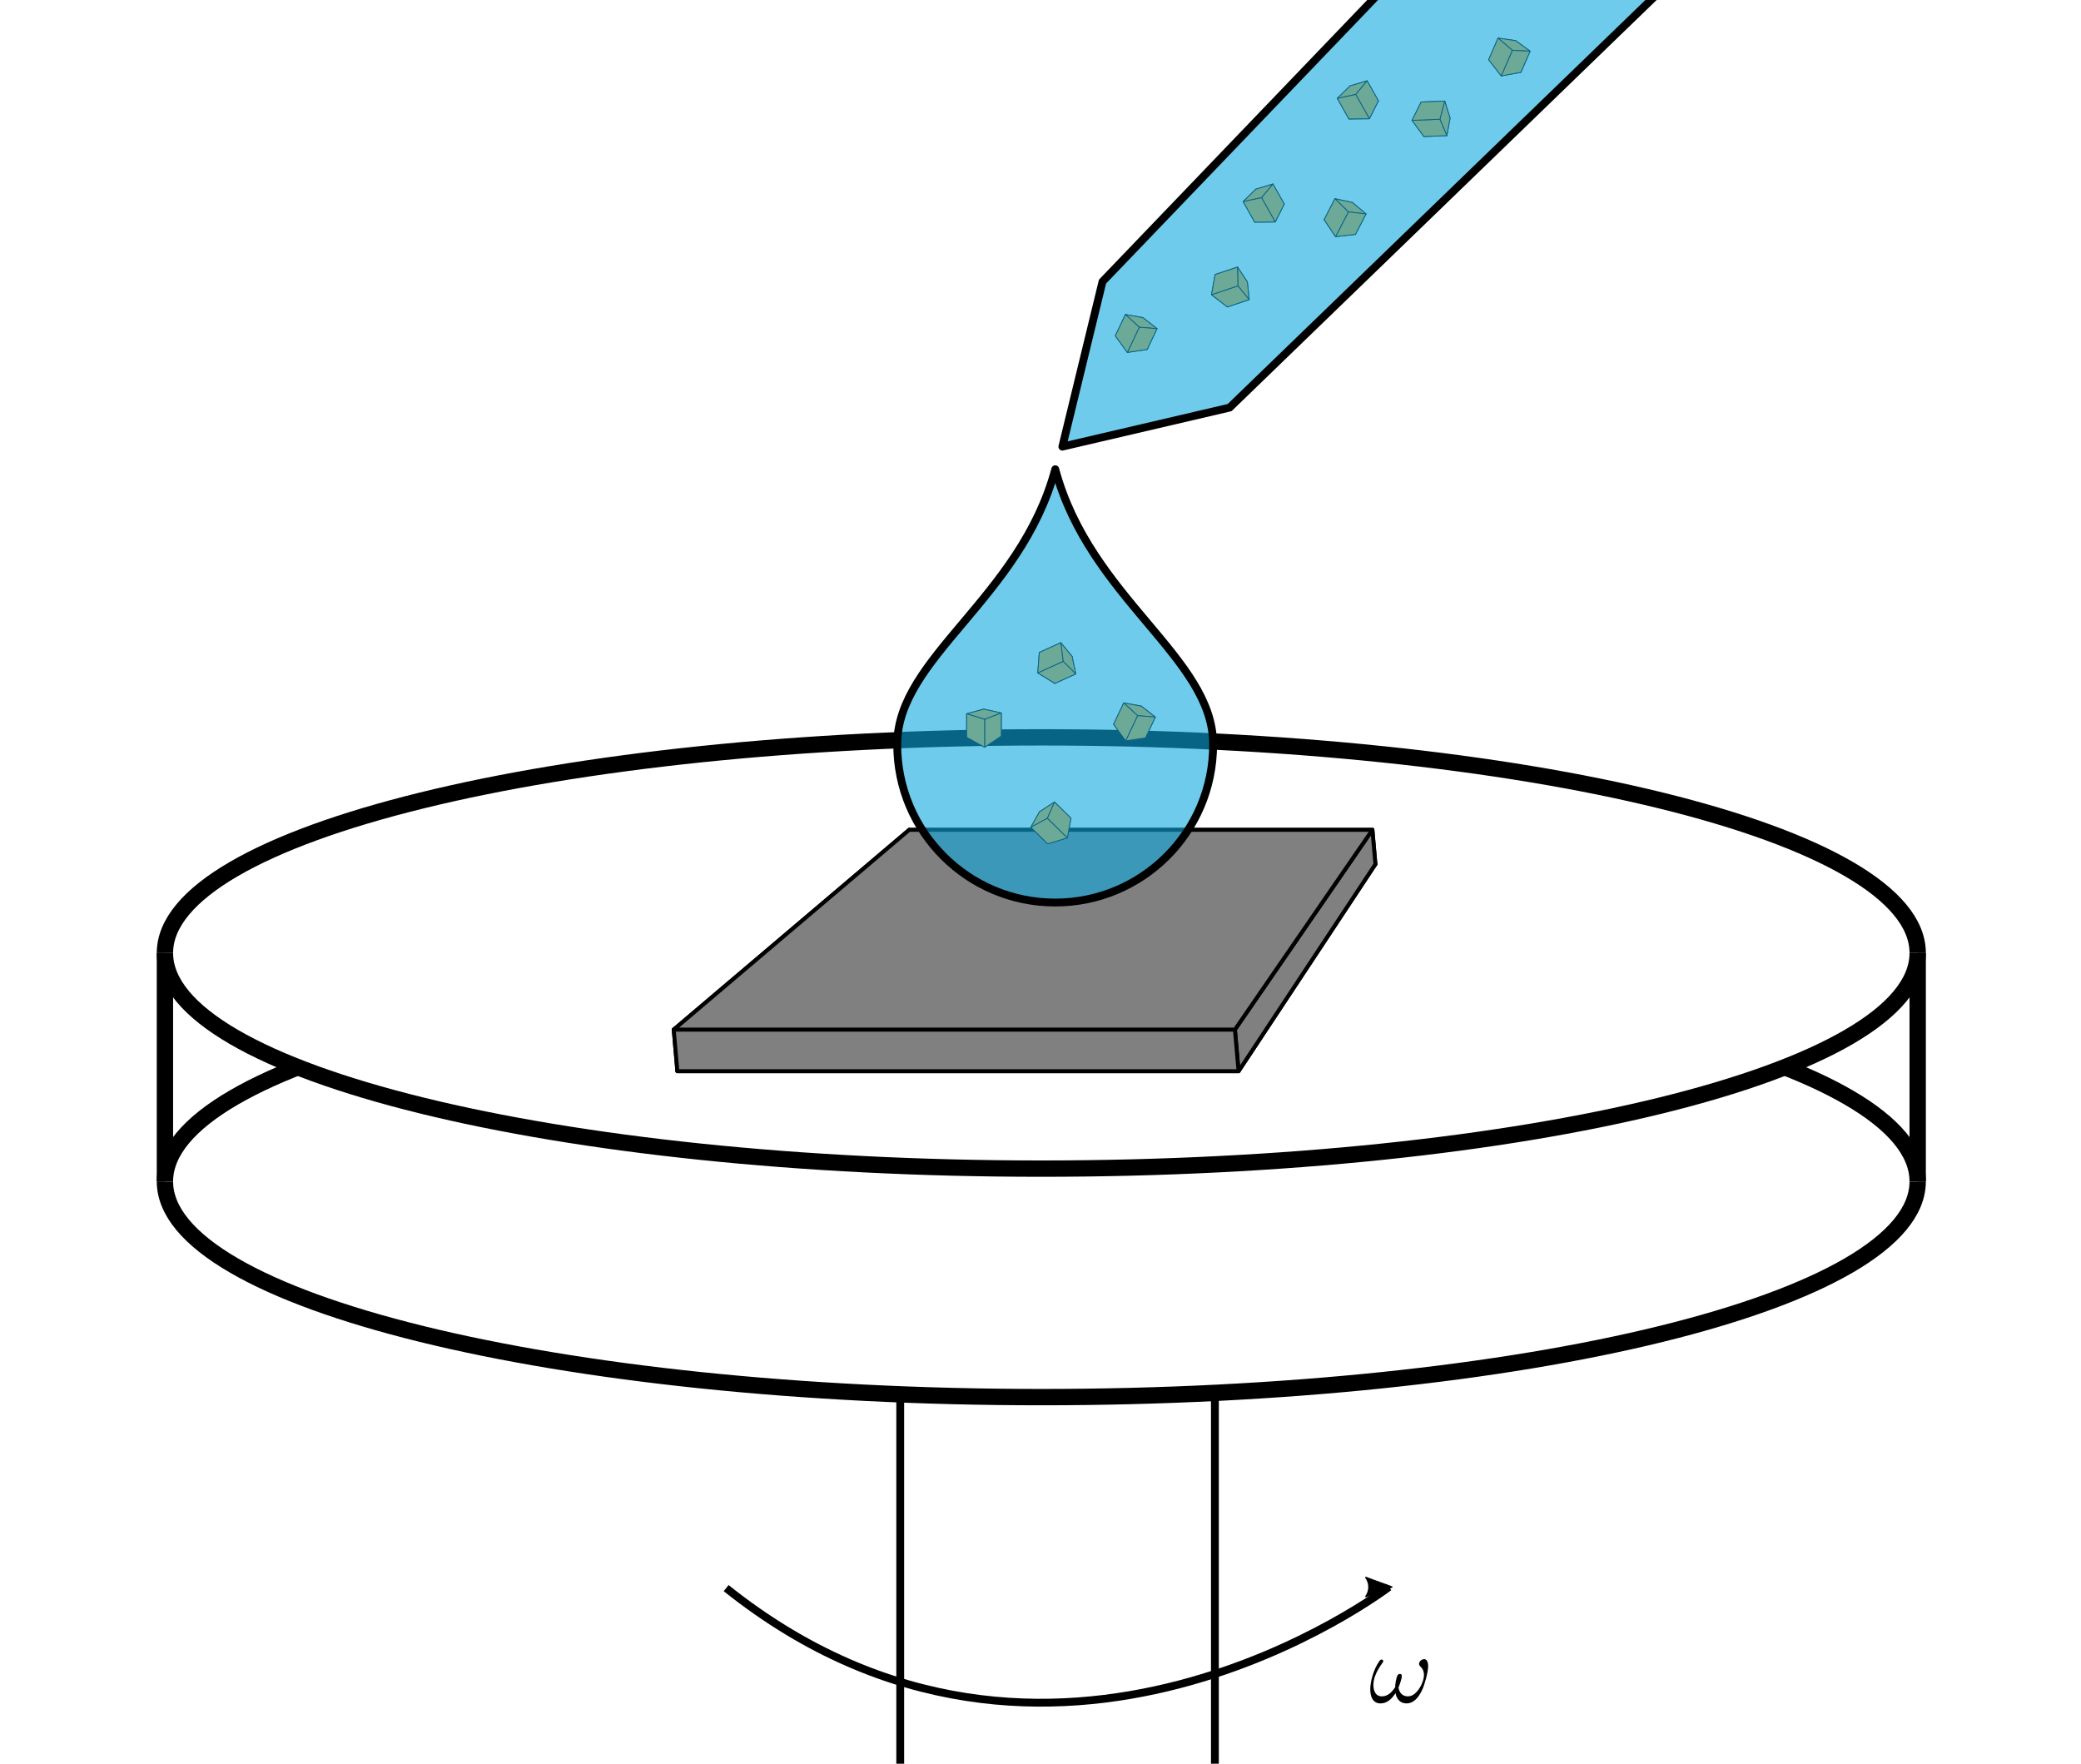 <?xml version="1.0" encoding="UTF-8" standalone="no"?>
<svg
   xmlns:ns0="http://www.iki.fi/pav/software/textext/"
   xmlns:dc="http://purl.org/dc/elements/1.1/"
   xmlns:cc="http://creativecommons.org/ns#"
   xmlns:rdf="http://www.w3.org/1999/02/22-rdf-syntax-ns#"
   xmlns:svg="http://www.w3.org/2000/svg"
   xmlns="http://www.w3.org/2000/svg"
   xmlns:sodipodi="http://sodipodi.sourceforge.net/DTD/sodipodi-0.dtd"
   xmlns:inkscape="http://www.inkscape.org/namespaces/inkscape"
   version="1.1"
   id="svg2"
   viewBox="0 0 265.5 225"
   height="2.5in"
   width="2.95in"
   inkscape:version="0.91 r13725"
   sodipodi:docname="spinCoatingScheme.svg">
  <sodipodi:namedview
     pagecolor="#ffffff"
     bordercolor="#666666"
     borderopacity="1"
     objecttolerance="10"
     gridtolerance="10"
     guidetolerance="10"
     inkscape:pageopacity="0"
     inkscape:pageshadow="2"
     inkscape:window-width="1855"
     inkscape:window-height="1056"
     id="namedview4604"
     showgrid="true"
     inkscape:zoom="4.1955556"
     inkscape:cx="121.1997"
     inkscape:cy="65.938723"
     inkscape:window-x="1985"
     inkscape:window-y="24"
     inkscape:window-maximized="1"
     inkscape:current-layer="layer7"
     inkscape:snap-global="true"
     showguides="false"
     inkscape:snap-smooth-nodes="true"
     inkscape:object-paths="true"
     inkscape:snap-midpoints="true"
     inkscape:object-nodes="true"
     inkscape:snap-intersection-paths="true"
     inkscape:snap-bbox="true"
     inkscape:bbox-paths="true"
     inkscape:bbox-nodes="true"
     inkscape:snap-bbox-edge-midpoints="true"
     inkscape:snap-bbox-midpoints="true">
    <inkscape:grid
       type="xygrid"
       id="grid4383" />
  </sodipodi:namedview>
  <defs
     id="defs4">
    <marker
       orient="auto"
       refY="0.0"
       refX="0.0"
       id="Arrow2Lend"
       style="overflow:visible;">
      <path
         id="path5237"
         style="fill-rule:evenodd;stroke-width:0.625;stroke-linejoin:round;stroke:#000000;stroke-opacity:1;fill:#000000;fill-opacity:1"
         d="M 8.719,4.034 L -2.207,0.016 L 8.719,-4.002 C 6.973,-1.63 6.983,1.616 8.719,4.034 z "
         transform="scale(1.1) rotate(180) translate(1,0)" />
    </marker>
  </defs>
  <g
     inkscape:groupmode="layer"
     id="layer7"
     inkscape:label="LowestLayer">
    <rect
       y="155.986"
       x="114.854"
       height="78.027"
       width="40.146"
       id="rect4909"
       style="opacity:1;fill:#ffffff;fill-opacity:1;stroke:#000000;stroke-width:1;stroke-linejoin:round;stroke-miterlimit:4;stroke-dasharray:none;stroke-opacity:1" />
    <g
       ns0:inkscapeversion="0.91"
       ns0:scale="1.0"
       ns0:preamble="/home/dominique/.config/inkscape/extensions/default_packages.tex"
       ns0:text="$\\omega$"
       ns0:pdfconverter="pstoedit"
       ns0:texconverter="pdflatex"
       ns0:version="0.7.2"
       word-spacing="normal"
       letter-spacing="normal"
       font-size-adjust="none"
       font-stretch="normal"
       font-weight="normal"
       font-variant="normal"
       font-style="normal"
       stroke-miterlimit="10.433"
       xml:space="preserve"
       transform="matrix(1.25,0,0,-1.25,-11.217,1101.069)"
       id="g6002"
       style="font-style:normal;font-variant:normal;font-weight:normal;font-stretch:normal;letter-spacing:normal;word-spacing:normal;text-anchor:start;fill:#000000;fill-opacity:1;fill-rule:evenodd;stroke:#000000;stroke-linecap:butt;stroke-linejoin:miter;stroke-miterlimit:10.433;stroke-dasharray:none;stroke-dashoffset:0;stroke-opacity:1"><path
         inkscape:connector-curvature="0"
         id="path6004"
         d="m 154.74,710.83 0,0.04 -0.01,0.04 0,0.04 0,0.04 -0.01,0.03 0,0.04 -0.01,0.03 0,0.04 -0.01,0.03 -0.01,0.03 -0.01,0.03 -0.01,0.03 -0.01,0.02 -0.01,0.03 -0.02,0.02 -0.01,0.03 -0.01,0.02 -0.02,0.02 -0.01,0.02 -0.02,0.01 -0.01,0.02 -0.02,0.01 -0.02,0.02 -0.02,0.01 -0.01,0.01 -0.02,0.01 -0.02,0.01 -0.02,0 -0.02,0.01 -0.02,0 -0.02,0.01 -0.02,0 c -0.26,0 -0.53,-0.24 -0.53,-0.47 0,-0.1 0.05,-0.21 0.15,-0.3 0.17,-0.15 0.35,-0.42 0.35,-0.84 0,-0.4 -0.19,-0.96 -0.5,-1.42 -0.3,-0.43 -0.67,-0.77 -1.13,-0.77 -0.57,0 -0.88,0.36 -0.97,0.9 0.11,0.26 0.34,0.89 0.34,1.17 0,0.12 -0.05,0.22 -0.18,0.22 -0.08,0 -0.19,-0.02 -0.27,-0.17 -0.11,-0.2 -0.23,-0.84 -0.23,-1.2 -0.33,-0.47 -0.73,-0.92 -1.36,-0.92 -0.65,0 -0.86,0.59 -0.86,1.15 0,1.24 1.01,2.29 1.01,2.42 0,0.11 -0.07,0.19 -0.18,0.19 -0.13,0 -0.2,-0.13 -0.26,-0.22 -0.51,-0.74 -0.89,-1.93 -0.89,-2.83 0,-0.69 0.23,-1.43 1.05,-1.43 0.7,0 1.17,0.5 1.53,1.05 0.09,-0.58 0.48,-1.05 1.1,-1.05 0.77,0 1.25,0.61 1.61,1.36 0.24,0.49 0.62,1.84 0.62,2.46 z"
         style="fill:#000000;stroke-width:0" /></g>  </g>
  <g
     inkscape:groupmode="layer"
     id="layer3"
     inkscape:label="Bottom Layer">
    <path
       id="path4371"
       d="m 244.664,150.724 c 6e-5,15.193 -50.06,27.51 -111.811,27.51 -61.752,0 -111.811,-12.317 -111.811,-27.51"
       style="opacity:1;fill:#ffffff;fill-opacity:1;stroke:#000000;stroke-width:2.084;stroke-linejoin:miter;stroke-miterlimit:4;stroke-dasharray:none;stroke-opacity:1"
       inkscape:connector-curvature="0" />
    <path
       id="path4373"
       d="m 21.042,150.724 c 3.4e-5,-15.193 50.06,-27.51 111.811,-27.51 61.752,0 111.811,12.317 111.811,27.51"
       style="opacity:1;fill:#ffffff;fill-opacity:1;stroke:#000000;stroke-width:2.084;stroke-linejoin:miter;stroke-miterlimit:4;stroke-dasharray:none;stroke-opacity:1"
       inkscape:connector-curvature="0" />
    <path
       style="fill:none;fill-rule:evenodd;stroke:#000000;stroke-width:2.084px;stroke-linecap:butt;stroke-linejoin:miter;stroke-opacity:1"
       d="m 21.042,121.575 0,29.149"
       id="path4385"
       inkscape:connector-curvature="0" />
    <path
       style="fill:none;fill-rule:evenodd;stroke:#000000;stroke-width:2.084px;stroke-linecap:butt;stroke-linejoin:miter;stroke-opacity:1"
       d="m 244.664,121.575 0,29.149"
       id="path4387"
       inkscape:connector-curvature="0" />
  </g>
  <path
     inkscape:connector-curvature="0"
     id="path5209"
     d="m 92.643,202.599 c 41.262,32.976 84.557,-0.134 84.557,-0.134"
     style="fill:none;fill-rule:evenodd;stroke:#000000;stroke-width:1;stroke-linecap:butt;stroke-linejoin:miter;stroke-miterlimit:4;stroke-dasharray:none;stroke-opacity:1;marker-end:url(#Arrow2Lend)" />
  <path
     style="opacity:1;fill:#ffffff;fill-opacity:1;stroke:#000000;stroke-width:2.084;stroke-linejoin:miter;stroke-miterlimit:4;stroke-dasharray:none;stroke-opacity:1"
     d="m 244.664,121.575 c 6e-5,15.193 -50.06,27.51 -111.811,27.51 -61.752,0 -111.811,-12.317 -111.811,-27.51"
     id="path4369"
     inkscape:connector-curvature="0" />
  <path
     style="opacity:1;fill:#ffffff;fill-opacity:1;stroke:#000000;stroke-width:2.084;stroke-linejoin:miter;stroke-miterlimit:4;stroke-dasharray:none;stroke-opacity:1"
     d="m 21.042,121.575 c 3.4e-5,-15.193 50.06,-27.51 111.811,-27.51 61.752,0 111.811,12.316 111.811,27.51"
     id="path4362"
     inkscape:connector-curvature="0" />
  <g
     inkscape:groupmode="layer"
     id="layer1"
     inkscape:label="TopLayer" />
  <g
     inkscape:groupmode="layer"
     id="layer4"
     inkscape:label="Layer 1">
    <g
       style="opacity:1;fill:#808080;fill-opacity:1;stroke:#000000;stroke-width:0.5;stroke-linejoin:round;stroke-miterlimit:4;stroke-dasharray:none;stroke-opacity:1"
       id="g4798"
       transform="translate(0.674,-10.449)">
      <path
         inkscape:connector-curvature="0"
         points="85.283,141.795 85.747,147.103 115.708,120.694 115.325,116.313 "
         d="m 115.325,116.313 -30.042,25.482 0.464,5.308 29.961,-26.409 z"
         style="fill:#808080;fill-opacity:1;fill-rule:evenodd;stroke:#000000;stroke-width:0.5;stroke-linecap:butt;stroke-linejoin:round;stroke-miterlimit:4;stroke-dasharray:none;stroke-opacity:1"
         id="path4808" />
      <path
         inkscape:connector-curvature="0"
         points="115.325,116.313 115.708,120.694 174.804,120.694 174.421,116.313 "
         d="m 174.421,116.313 -59.096,0 0.383,4.381 59.096,0 z"
         style="fill:#808080;fill-opacity:1;fill-rule:evenodd;stroke:#000000;stroke-width:0.5;stroke-linecap:butt;stroke-linejoin:round;stroke-miterlimit:4;stroke-dasharray:none;stroke-opacity:1"
         id="path4800" />
      <path
         inkscape:connector-curvature="0"
         points="157.345,147.103 85.747,147.103 115.708,120.694 174.804,120.694 "
         d="m 174.804,120.694 -17.459,26.409 -71.598,0 29.961,-26.409 z"
         style="fill:#808080;fill-opacity:1;fill-rule:evenodd;stroke:#000000;stroke-width:0.5;stroke-linecap:butt;stroke-linejoin:round;stroke-miterlimit:4;stroke-dasharray:none;stroke-opacity:1"
         id="path4810" />
      <path
         inkscape:connector-curvature="0"
         points="156.88,141.795 157.345,147.103 174.804,120.694 174.421,116.313 "
         d="m 174.421,116.313 -17.54,25.482 0.464,5.308 17.459,-26.409 z"
         style="fill:#808080;fill-opacity:1;fill-rule:evenodd;stroke:#000000;stroke-width:0.5;stroke-linecap:butt;stroke-linejoin:round;stroke-miterlimit:4;stroke-dasharray:none;stroke-opacity:1"
         id="path4802" />
      <path
         inkscape:connector-curvature="0"
         points="85.283,141.795 85.747,147.103 157.345,147.103 156.88,141.795 "
         d="m 156.88,141.795 -71.598,0 0.464,5.308 71.598,0 z"
         style="fill:#808080;fill-opacity:1;fill-rule:evenodd;stroke:#000000;stroke-width:0.5;stroke-linecap:butt;stroke-linejoin:round;stroke-miterlimit:4;stroke-dasharray:none;stroke-opacity:1"
         id="path4806" />
      <path
         inkscape:connector-curvature="0"
         points="156.88,141.795 85.283,141.795 115.325,116.313 174.421,116.313 "
         d="m 174.421,116.313 -17.54,25.482 -71.598,0 30.042,-25.482 z"
         style="fill:#808080;fill-opacity:1;fill-rule:evenodd;stroke:#000000;stroke-width:0.5;stroke-linecap:butt;stroke-linejoin:round;stroke-miterlimit:4;stroke-dasharray:none;stroke-opacity:1"
         id="path4804" />
    </g>
  </g>
  <g
     inkscape:groupmode="layer"
     id="layer6"
     inkscape:label="Pipette">
    <g
       style=""
       id="layer2">
      <g
         transform="translate(0,-827.362)"
         id="g4320-0-0-4"
         style="opacity:1;fill:#faab2d;fill-opacity:1;stroke:#000000;stroke-width:1;stroke-linejoin:round;stroke-miterlimit:4;stroke-dasharray:none;stroke-opacity:1">
        <path
           id="path4330-7-9-9"
           style="fill:#faab2d;fill-opacity:1;fill-rule:evenodd;stroke:#000000;stroke-width:0.106px;stroke-linecap:butt;stroke-linejoin:round;stroke-opacity:1"
           d="m 160.081,855.707 2.615,-0.028 1.152,-2.283 -2.369,0.322 z"
           points="162.696,855.679 163.848,853.396 161.479,853.718 160.081,855.707 " />
        <path
           id="path4322-5-1-9"
           style="fill:#faab2d;fill-opacity:1;fill-rule:evenodd;stroke:#000000;stroke-width:0.106px;stroke-linecap:butt;stroke-linejoin:round;stroke-opacity:1"
           d="m 158.605,853.084 1.476,2.623 1.398,-1.989 -1.252,-2.225 z"
           points="160.081,855.707 161.479,853.718 160.227,851.492 158.605,853.084 " />
        <path
           id="path4332-8-9-3"
           style="fill:#faab2d;fill-opacity:1;fill-rule:evenodd;stroke:#000000;stroke-width:0.106px;stroke-linecap:butt;stroke-linejoin:round;stroke-opacity:1"
           d="m 160.227,851.492 2.181,-0.656 1.44,2.559 -2.369,0.322 z"
           points="162.408,850.837 163.848,853.396 161.479,853.718 160.227,851.492 " />
        <path
           id="path4324-7-6-6"
           style="fill:#faab2d;fill-opacity:1;fill-rule:evenodd;stroke:#000000;stroke-width:0.106px;stroke-linecap:butt;stroke-linejoin:round;stroke-opacity:1"
           d="m 158.605,853.084 2.347,-0.505 1.456,-1.743 -2.181,0.656 z"
           points="160.952,852.58 162.408,850.837 160.227,851.492 158.605,853.084 " />
        <path
           id="path4328-0-2-0"
           style="fill:#faab2d;fill-opacity:1;fill-rule:evenodd;stroke:#000000;stroke-width:0.106px;stroke-linecap:butt;stroke-linejoin:round;stroke-opacity:1"
           d="m 160.952,852.58 1.744,3.099 1.152,-2.283 -1.44,-2.559 z"
           points="162.696,855.679 163.848,853.396 162.408,850.837 160.952,852.58 " />
        <path
           id="path4326-4-5-5"
           style="fill:#faab2d;fill-opacity:1;fill-rule:evenodd;stroke:#000000;stroke-width:0.106px;stroke-linecap:butt;stroke-linejoin:round;stroke-opacity:1"
           d="m 158.605,853.084 2.347,-0.505 1.744,3.099 -2.615,0.028 z"
           points="160.952,852.58 162.696,855.679 160.081,855.707 158.605,853.084 " />
      </g>
      <g
         transform="translate(0,-827.362)"
         id="g4320-0-0-4-2"
         style="opacity:1;fill:#faab2d;fill-opacity:1;stroke:#000000;stroke-width:1;stroke-linejoin:round;stroke-miterlimit:4;stroke-dasharray:none;stroke-opacity:1">
        <path
           id="path4330-7-9-9-9"
           style="fill:#faab2d;fill-opacity:1;fill-rule:evenodd;stroke:#000000;stroke-width:0.106px;stroke-linecap:butt;stroke-linejoin:round;stroke-opacity:1"
           d="m 155.029,862.385 -0.465,2.573 2.025,1.561 0.13,-2.387 z"
           points="154.564,864.959 156.59,866.52 156.72,864.132 155.029,862.385 " />
        <path
           id="path4322-5-1-9-4"
           style="fill:#faab2d;fill-opacity:1;fill-rule:evenodd;stroke:#000000;stroke-width:0.106px;stroke-linecap:butt;stroke-linejoin:round;stroke-opacity:1"
           d="m 157.882,861.429 -2.853,0.956 1.691,1.747 2.421,-0.811 z"
           points="155.029,862.385 156.72,864.132 159.141,863.321 157.882,861.429 " />
        <path
           id="path4332-8-9-3-3"
           style="fill:#faab2d;fill-opacity:1;fill-rule:evenodd;stroke:#000000;stroke-width:0.106px;stroke-linecap:butt;stroke-linejoin:round;stroke-opacity:1"
           d="m 159.141,863.321 0.234,2.266 -2.785,0.933 0.13,-2.387 z"
           points="159.374,865.587 156.59,866.52 156.72,864.132 159.141,863.321 " />
        <path
           id="path4324-7-6-6-5"
           style="fill:#faab2d;fill-opacity:1;fill-rule:evenodd;stroke:#000000;stroke-width:0.106px;stroke-linecap:butt;stroke-linejoin:round;stroke-opacity:1"
           d="m 157.882,861.429 0.054,2.4 1.438,1.758 -0.234,-2.266 z"
           points="157.936,863.829 159.374,865.587 159.141,863.321 157.882,861.429 " />
        <path
           id="path4328-0-2-0-1"
           style="fill:#faab2d;fill-opacity:1;fill-rule:evenodd;stroke:#000000;stroke-width:0.106px;stroke-linecap:butt;stroke-linejoin:round;stroke-opacity:1"
           d="m 157.936,863.829 -3.372,1.13 2.025,1.561 2.785,-0.933 z"
           points="154.564,864.959 156.59,866.52 159.374,865.587 157.936,863.829 " />
        <path
           id="path4326-4-5-5-7"
           style="fill:#faab2d;fill-opacity:1;fill-rule:evenodd;stroke:#000000;stroke-width:0.106px;stroke-linecap:butt;stroke-linejoin:round;stroke-opacity:1"
           d="m 157.882,861.429 0.054,2.4 -3.372,1.13 0.465,-2.573 z"
           points="157.936,863.829 154.564,864.959 155.029,862.385 157.882,861.429 " />
      </g>
      <g
         transform="translate(0,-827.362)"
         id="g4320-0-0-4-3"
         style="opacity:1;fill:#faab2d;fill-opacity:1;stroke:#000000;stroke-width:1;stroke-linejoin:round;stroke-miterlimit:4;stroke-dasharray:none;stroke-opacity:1">
        <path
           id="path4330-7-9-9-1"
           style="fill:#faab2d;fill-opacity:1;fill-rule:evenodd;stroke:#000000;stroke-width:0.106px;stroke-linecap:butt;stroke-linejoin:round;stroke-opacity:1"
           d="m 168.935,855.384 1.46,2.17 2.541,-0.291 -1.57,-1.803 z"
           points="170.395,857.553 172.936,857.262 171.366,855.459 168.935,855.384 " />
        <path
           id="path4322-5-1-9-46"
           style="fill:#faab2d;fill-opacity:1;fill-rule:evenodd;stroke:#000000;stroke-width:0.106px;stroke-linecap:butt;stroke-linejoin:round;stroke-opacity:1"
           d="m 170.316,852.71 -1.381,2.674 2.43,0.075 1.172,-2.269 z"
           points="168.935,855.384 171.366,855.459 172.537,853.191 170.316,852.71 " />
        <path
           id="path4332-8-9-3-9"
           style="fill:#faab2d;fill-opacity:1;fill-rule:evenodd;stroke:#000000;stroke-width:0.106px;stroke-linecap:butt;stroke-linejoin:round;stroke-opacity:1"
           d="m 172.537,853.191 1.746,1.462 -1.348,2.609 -1.57,-1.803 z"
           points="174.283,854.653 172.936,857.262 171.366,855.459 172.537,853.191 " />
        <path
           id="path4324-7-6-6-4"
           style="fill:#faab2d;fill-opacity:1;fill-rule:evenodd;stroke:#000000;stroke-width:0.106px;stroke-linecap:butt;stroke-linejoin:round;stroke-opacity:1"
           d="m 170.316,852.71 1.711,1.684 2.256,0.259 -1.746,-1.462 z"
           points="172.027,854.394 174.283,854.653 172.537,853.191 170.316,852.71 " />
        <path
           id="path4328-0-2-0-2"
           style="fill:#faab2d;fill-opacity:1;fill-rule:evenodd;stroke:#000000;stroke-width:0.106px;stroke-linecap:butt;stroke-linejoin:round;stroke-opacity:1"
           d="m 172.027,854.394 -1.632,3.16 2.541,-0.291 1.348,-2.609 z"
           points="170.395,857.553 172.936,857.262 174.283,854.653 172.027,854.394 " />
        <path
           id="path4326-4-5-5-2"
           style="fill:#faab2d;fill-opacity:1;fill-rule:evenodd;stroke:#000000;stroke-width:0.106px;stroke-linecap:butt;stroke-linejoin:round;stroke-opacity:1"
           d="m 170.316,852.71 1.711,1.684 -1.632,3.16 -1.46,-2.17 z"
           points="172.027,854.394 170.395,857.553 168.935,855.384 170.316,852.71 " />
      </g>
      <g
         transform="translate(0,-827.362)"
         id="g4320-0-0-4-4"
         style="opacity:1;fill:#faab2d;fill-opacity:1;stroke:#000000;stroke-width:1;stroke-linejoin:round;stroke-miterlimit:4;stroke-dasharray:none;stroke-opacity:1">
        <path
           id="path4330-7-9-9-12"
           style="fill:#faab2d;fill-opacity:1;fill-rule:evenodd;stroke:#000000;stroke-width:0.106px;stroke-linecap:butt;stroke-linejoin:round;stroke-opacity:1"
           d="m 172.095,842.539 2.615,-0.028 1.152,-2.283 -2.369,0.322 z"
           points="174.71,842.511 175.863,840.228 173.493,840.55 172.095,842.539 " />
        <path
           id="path4322-5-1-9-8"
           style="fill:#faab2d;fill-opacity:1;fill-rule:evenodd;stroke:#000000;stroke-width:0.106px;stroke-linecap:butt;stroke-linejoin:round;stroke-opacity:1"
           d="m 170.62,839.916 1.476,2.623 1.398,-1.989 -1.252,-2.225 z"
           points="172.095,842.539 173.493,840.55 172.241,838.324 170.62,839.916 " />
        <path
           id="path4332-8-9-3-8"
           style="fill:#faab2d;fill-opacity:1;fill-rule:evenodd;stroke:#000000;stroke-width:0.106px;stroke-linecap:butt;stroke-linejoin:round;stroke-opacity:1"
           d="m 172.241,838.324 2.181,-0.656 1.44,2.559 -2.369,0.322 z"
           points="174.423,837.669 175.863,840.228 173.493,840.55 172.241,838.324 " />
        <path
           id="path4324-7-6-6-9"
           style="fill:#faab2d;fill-opacity:1;fill-rule:evenodd;stroke:#000000;stroke-width:0.106px;stroke-linecap:butt;stroke-linejoin:round;stroke-opacity:1"
           d="m 170.62,839.916 2.347,-0.505 1.456,-1.743 -2.181,0.656 z"
           points="172.966,839.412 174.423,837.669 172.241,838.324 170.62,839.916 " />
        <path
           id="path4328-0-2-0-28"
           style="fill:#faab2d;fill-opacity:1;fill-rule:evenodd;stroke:#000000;stroke-width:0.106px;stroke-linecap:butt;stroke-linejoin:round;stroke-opacity:1"
           d="m 172.966,839.412 1.744,3.099 1.152,-2.283 -1.44,-2.559 z"
           points="174.71,842.511 175.863,840.228 174.423,837.669 172.966,839.412 " />
        <path
           id="path4326-4-5-5-8"
           style="fill:#faab2d;fill-opacity:1;fill-rule:evenodd;stroke:#000000;stroke-width:0.106px;stroke-linecap:butt;stroke-linejoin:round;stroke-opacity:1"
           d="m 170.62,839.916 2.347,-0.505 1.744,3.099 -2.615,0.028 z"
           points="172.966,839.412 174.71,842.511 172.095,842.539 170.62,839.916 " />
      </g>
      <g
         transform="translate(0,-827.362)"
         id="g4320-0-0-4-6"
         style="opacity:1;fill:#faab2d;fill-opacity:1;stroke:#000000;stroke-width:1;stroke-linejoin:round;stroke-miterlimit:4;stroke-dasharray:none;stroke-opacity:1">
        <path
           id="path4330-7-9-9-8"
           style="fill:#faab2d;fill-opacity:1;fill-rule:evenodd;stroke:#000000;stroke-width:0.106px;stroke-linecap:butt;stroke-linejoin:round;stroke-opacity:1"
           d="m 189.928,834.981 1.603,2.066 2.515,-0.462 -1.689,-1.693 z"
           points="191.531,837.047 194.046,836.585 192.358,834.892 189.928,834.981 " />
        <path
           id="path4322-5-1-9-3"
           style="fill:#faab2d;fill-opacity:1;fill-rule:evenodd;stroke:#000000;stroke-width:0.106px;stroke-linecap:butt;stroke-linejoin:round;stroke-opacity:1"
           d="m 191.125,832.22 -1.197,2.761 2.43,-0.089 1.016,-2.343 z"
           points="189.928,834.981 192.358,834.892 193.373,832.549 191.125,832.22 " />
        <path
           id="path4332-8-9-3-83"
           style="fill:#faab2d;fill-opacity:1;fill-rule:evenodd;stroke:#000000;stroke-width:0.106px;stroke-linecap:butt;stroke-linejoin:round;stroke-opacity:1"
           d="m 193.373,832.549 1.841,1.341 -1.168,2.694 -1.689,-1.693 z"
           points="195.214,833.891 194.046,836.585 192.358,834.892 193.373,832.549 " />
        <path
           id="path4324-7-6-6-3"
           style="fill:#faab2d;fill-opacity:1;fill-rule:evenodd;stroke:#000000;stroke-width:0.106px;stroke-linecap:butt;stroke-linejoin:round;stroke-opacity:1"
           d="m 191.125,832.22 1.821,1.564 2.269,0.106 -1.841,-1.341 z"
           points="192.945,833.784 195.214,833.891 193.373,832.549 191.125,832.22 " />
        <path
           id="path4328-0-2-0-3"
           style="fill:#faab2d;fill-opacity:1;fill-rule:evenodd;stroke:#000000;stroke-width:0.106px;stroke-linecap:butt;stroke-linejoin:round;stroke-opacity:1"
           d="m 192.945,833.784 -1.415,3.263 2.515,-0.462 1.168,-2.694 z"
           points="191.531,837.047 194.046,836.585 195.214,833.891 192.945,833.784 " />
        <path
           id="path4326-4-5-5-80"
           style="fill:#faab2d;fill-opacity:1;fill-rule:evenodd;stroke:#000000;stroke-width:0.106px;stroke-linecap:butt;stroke-linejoin:round;stroke-opacity:1"
           d="m 191.125,832.22 1.821,1.564 -1.415,3.263 -1.603,-2.066 z"
           points="192.945,833.784 191.531,837.047 189.928,834.981 191.125,832.22 " />
      </g>
      <g
         transform="translate(0,-827.362)"
         id="g4320-0-0-4-68"
         style="opacity:1;fill:#faab2d;fill-opacity:1;stroke:#000000;stroke-width:1;stroke-linejoin:round;stroke-miterlimit:4;stroke-dasharray:none;stroke-opacity:1">
        <path
           id="path4330-7-9-9-90"
           style="fill:#faab2d;fill-opacity:1;fill-rule:evenodd;stroke:#000000;stroke-width:0.106px;stroke-linecap:butt;stroke-linejoin:round;stroke-opacity:1"
           d="m 181.315,840.376 -1.163,2.342 1.51,2.064 0.79,-2.257 z"
           points="180.152,842.718 181.662,844.782 182.452,842.525 181.315,840.376 " />
        <path
           id="path4322-5-1-9-6"
           style="fill:#faab2d;fill-opacity:1;fill-rule:evenodd;stroke:#000000;stroke-width:0.106px;stroke-linecap:butt;stroke-linejoin:round;stroke-opacity:1"
           d="m 184.322,840.253 -3.007,0.123 1.137,2.149 2.551,-0.104 z"
           points="181.315,840.376 182.452,842.525 185.003,842.421 184.322,840.253 " />
        <path
           id="path4332-8-9-3-87"
           style="fill:#faab2d;fill-opacity:1;fill-rule:evenodd;stroke:#000000;stroke-width:0.106px;stroke-linecap:butt;stroke-linejoin:round;stroke-opacity:1"
           d="m 185.003,842.421 -0.407,2.241 -2.934,0.12 0.79,-2.257 z"
           points="184.596,844.662 181.662,844.782 182.452,842.525 185.003,842.421 " />
        <path
           id="path4324-7-6-6-90"
           style="fill:#faab2d;fill-opacity:1;fill-rule:evenodd;stroke:#000000;stroke-width:0.106px;stroke-linecap:butt;stroke-linejoin:round;stroke-opacity:1"
           d="m 184.322,840.253 -0.617,2.32 0.891,2.089 0.407,-2.241 z"
           points="183.705,842.573 184.596,844.662 185.003,842.421 184.322,840.253 " />
        <path
           id="path4328-0-2-0-33"
           style="fill:#faab2d;fill-opacity:1;fill-rule:evenodd;stroke:#000000;stroke-width:0.106px;stroke-linecap:butt;stroke-linejoin:round;stroke-opacity:1"
           d="m 183.705,842.573 -3.553,0.145 1.51,2.064 2.934,-0.12 z"
           points="180.152,842.718 181.662,844.782 184.596,844.662 183.705,842.573 " />
        <path
           id="path4326-4-5-5-3"
           style="fill:#faab2d;fill-opacity:1;fill-rule:evenodd;stroke:#000000;stroke-width:0.106px;stroke-linecap:butt;stroke-linejoin:round;stroke-opacity:1"
           d="m 184.322,840.253 -0.617,2.32 -3.553,0.145 1.163,-2.342 z"
           points="183.705,842.573 180.152,842.718 181.315,840.376 184.322,840.253 " />
      </g>
    </g>
    <g
       style="opacity:1;fill:#faab2d;fill-opacity:1;stroke:#000000;stroke-width:1;stroke-linejoin:round;stroke-miterlimit:4;stroke-dasharray:none;stroke-opacity:1"
       id="g4320-0"
       transform="translate(0,-827.362)">
      <path
         inkscape:connector-curvature="0"
         points="143.614,921.873 146.143,921.495 144.512,919.747 142.08,919.755 "
         d="m 142.08,919.755 1.533,2.118 2.529,-0.378 -1.631,-1.748 z"
         style="fill:#faab2d;fill-opacity:1;fill-rule:evenodd;stroke:#000000;stroke-width:0.106px;stroke-linecap:butt;stroke-linejoin:round;stroke-opacity:1"
         id="path4330-7" />
      <path
         inkscape:connector-curvature="0"
         points="142.08,919.755 144.512,919.747 145.605,917.439 143.369,917.035 "
         d="m 143.369,917.035 -1.288,2.719 2.431,-0.008 1.093,-2.308 z"
         style="fill:#faab2d;fill-opacity:1;fill-rule:evenodd;stroke:#000000;stroke-width:0.106px;stroke-linecap:butt;stroke-linejoin:round;stroke-opacity:1"
         id="path4322-5" />
      <path
         inkscape:connector-curvature="0"
         points="147.4,918.841 146.143,921.495 144.512,919.747 145.605,917.439 "
         d="m 145.605,917.439 1.795,1.402 -1.257,2.654 -1.631,-1.748 z"
         style="fill:#faab2d;fill-opacity:1;fill-rule:evenodd;stroke:#000000;stroke-width:0.106px;stroke-linecap:butt;stroke-linejoin:round;stroke-opacity:1"
         id="path4332-8" />
      <path
         inkscape:connector-curvature="0"
         points="145.136,918.659 147.4,918.841 145.605,917.439 143.369,917.035 "
         d="m 143.369,917.035 1.767,1.624 2.264,0.182 -1.795,-1.402 z"
         style="fill:#faab2d;fill-opacity:1;fill-rule:evenodd;stroke:#000000;stroke-width:0.106px;stroke-linecap:butt;stroke-linejoin:round;stroke-opacity:1"
         id="path4324-7" />
      <path
         inkscape:connector-curvature="0"
         points="143.614,921.873 146.143,921.495 147.4,918.841 145.136,918.659 "
         d="m 145.136,918.659 -1.523,3.214 2.529,-0.378 1.257,-2.654 z"
         style="fill:#faab2d;fill-opacity:1;fill-rule:evenodd;stroke:#000000;stroke-width:0.106px;stroke-linecap:butt;stroke-linejoin:round;stroke-opacity:1"
         id="path4328-0" />
      <path
         inkscape:connector-curvature="0"
         points="145.136,918.659 143.614,921.873 142.08,919.755 143.369,917.035 "
         d="m 143.369,917.035 1.767,1.624 -1.523,3.214 -1.533,-2.118 z"
         style="fill:#faab2d;fill-opacity:1;fill-rule:evenodd;stroke:#000000;stroke-width:0.106px;stroke-linecap:butt;stroke-linejoin:round;stroke-opacity:1"
         id="path4326-4" />
    </g>
    <g
       style="opacity:1;fill:#faab2d;fill-opacity:1;stroke:#000000;stroke-width:1;stroke-linejoin:round;stroke-miterlimit:4;stroke-dasharray:none;stroke-opacity:1"
       id="g4320-04"
       transform="translate(0,-827.362)">
      <path
         inkscape:connector-curvature="0"
         points="136.167,934.25 136.637,931.737 134.452,932.706 133.663,935.005 "
         d="m 133.663,935.005 2.504,-0.755 0.471,-2.514 -2.186,0.969 z"
         style="fill:#faab2d;fill-opacity:1;fill-rule:evenodd;stroke:#000000;stroke-width:0.106px;stroke-linecap:butt;stroke-linejoin:round;stroke-opacity:1"
         id="path4330-2" />
      <path
         inkscape:connector-curvature="0"
         points="133.663,935.005 134.452,932.706 132.629,930.917 131.515,932.898 "
         d="m 131.515,932.898 2.148,2.108 0.789,-2.3 -1.822,-1.789 z"
         style="fill:#faab2d;fill-opacity:1;fill-rule:evenodd;stroke:#000000;stroke-width:0.106px;stroke-linecap:butt;stroke-linejoin:round;stroke-opacity:1"
         id="path4322-9" />
      <path
         inkscape:connector-curvature="0"
         points="134.541,929.68 136.637,931.737 134.452,932.706 132.629,930.917 "
         d="m 132.629,930.917 1.912,-1.237 2.096,2.057 -2.186,0.969 z"
         style="fill:#faab2d;fill-opacity:1;fill-rule:evenodd;stroke:#000000;stroke-width:0.106px;stroke-linecap:butt;stroke-linejoin:round;stroke-opacity:1"
         id="path4332-6" />
      <path
         inkscape:connector-curvature="0"
         points="133.628,931.759 134.541,929.68 132.629,930.917 131.515,932.898 "
         d="m 131.515,932.898 2.113,-1.138 0.913,-2.08 -1.912,1.237 z"
         style="fill:#faab2d;fill-opacity:1;fill-rule:evenodd;stroke:#000000;stroke-width:0.106px;stroke-linecap:butt;stroke-linejoin:round;stroke-opacity:1"
         id="path4324-1" />
      <path
         inkscape:connector-curvature="0"
         points="136.167,934.25 136.637,931.737 134.541,929.68 133.628,931.759 "
         d="m 133.628,931.759 2.538,2.491 0.471,-2.514 -2.096,-2.057 z"
         style="fill:#faab2d;fill-opacity:1;fill-rule:evenodd;stroke:#000000;stroke-width:0.106px;stroke-linecap:butt;stroke-linejoin:round;stroke-opacity:1"
         id="path4328-04" />
      <path
         inkscape:connector-curvature="0"
         points="133.628,931.759 136.167,934.25 133.663,935.005 131.515,932.898 "
         d="m 131.515,932.898 2.113,-1.138 2.538,2.491 -2.504,0.755 z"
         style="fill:#faab2d;fill-opacity:1;fill-rule:evenodd;stroke:#000000;stroke-width:0.106px;stroke-linecap:butt;stroke-linejoin:round;stroke-opacity:1"
         id="path4326-2" />
    </g>
    <g
       style="opacity:1;fill:#faab2d;fill-opacity:1;stroke:#000000;stroke-width:1;stroke-linejoin:round;stroke-miterlimit:4;stroke-dasharray:none;stroke-opacity:1"
       id="g4320-04-2"
       transform="translate(0,-827.362)">
      <path
         inkscape:connector-curvature="0"
         points="132.4,913.203 134.575,914.548 134.459,912.16 132.598,910.596 "
         d="m 132.598,910.596 -0.198,2.608 2.175,1.345 -0.116,-2.388 z"
         style="fill:#faab2d;fill-opacity:1;fill-rule:evenodd;stroke:#000000;stroke-width:0.106px;stroke-linecap:butt;stroke-linejoin:round;stroke-opacity:1"
         id="path4330-2-0" />
      <path
         inkscape:connector-curvature="0"
         points="132.598,910.596 134.459,912.16 136.784,911.104 135.338,909.352 "
         d="m 135.338,909.352 -2.74,1.244 1.861,1.564 2.325,-1.056 z"
         style="fill:#faab2d;fill-opacity:1;fill-rule:evenodd;stroke:#000000;stroke-width:0.106px;stroke-linecap:butt;stroke-linejoin:round;stroke-opacity:1"
         id="path4322-9-5" />
      <path
         inkscape:connector-curvature="0"
         points="137.249,913.334 134.575,914.548 134.459,912.16 136.784,911.104 "
         d="m 136.784,911.104 0.465,2.23 -2.674,1.214 -0.116,-2.388 z"
         style="fill:#faab2d;fill-opacity:1;fill-rule:evenodd;stroke:#000000;stroke-width:0.106px;stroke-linecap:butt;stroke-linejoin:round;stroke-opacity:1"
         id="path4332-6-5" />
      <path
         inkscape:connector-curvature="0"
         points="135.638,911.733 137.249,913.334 136.784,911.104 135.338,909.352 "
         d="m 135.338,909.352 0.3,2.381 1.611,1.601 -0.465,-2.23 z"
         style="fill:#faab2d;fill-opacity:1;fill-rule:evenodd;stroke:#000000;stroke-width:0.106px;stroke-linecap:butt;stroke-linejoin:round;stroke-opacity:1"
         id="path4324-1-2" />
      <path
         inkscape:connector-curvature="0"
         points="132.4,913.203 134.575,914.548 137.249,913.334 135.638,911.733 "
         d="m 135.638,911.733 -3.238,1.47 2.175,1.345 2.674,-1.214 z"
         style="fill:#faab2d;fill-opacity:1;fill-rule:evenodd;stroke:#000000;stroke-width:0.106px;stroke-linecap:butt;stroke-linejoin:round;stroke-opacity:1"
         id="path4328-04-9" />
      <path
         inkscape:connector-curvature="0"
         points="135.638,911.733 132.4,913.203 132.598,910.596 135.338,909.352 "
         d="m 135.338,909.352 0.3,2.381 -3.238,1.47 0.198,-2.608 z"
         style="fill:#faab2d;fill-opacity:1;fill-rule:evenodd;stroke:#000000;stroke-width:0.106px;stroke-linecap:butt;stroke-linejoin:round;stroke-opacity:1"
         id="path4326-2-0" />
    </g>
    <g
       style="opacity:1;fill:#faab2d;fill-opacity:1;stroke:#000000;stroke-width:1;stroke-linejoin:round;stroke-miterlimit:4;stroke-dasharray:none;stroke-opacity:1"
       id="g4320"
       transform="translate(0,-827.362)">
      <path
         inkscape:connector-curvature="0"
         points="125.622,922.685 127.746,921.261 125.523,920.379 123.329,921.427 "
         d="m 123.329,921.427 2.293,1.258 2.124,-1.424 -2.223,-0.881 z"
         style="fill:#faab2d;fill-opacity:1;fill-rule:evenodd;stroke:#000000;stroke-width:0.106px;stroke-linecap:butt;stroke-linejoin:round;stroke-opacity:1"
         id="path4330" />
      <path
         inkscape:connector-curvature="0"
         points="123.329,921.427 125.523,920.379 125.523,917.826 123.329,918.418 "
         d="m 123.329,918.418 0,3.009 2.194,-1.048 0,-2.553 z"
         style="fill:#faab2d;fill-opacity:1;fill-rule:evenodd;stroke:#000000;stroke-width:0.106px;stroke-linecap:butt;stroke-linejoin:round;stroke-opacity:1"
         id="path4322" />
      <path
         inkscape:connector-curvature="0"
         points="127.746,918.324 127.746,921.261 125.523,920.379 125.523,917.826 "
         d="m 125.523,917.826 2.223,0.498 0,2.937 -2.223,-0.881 z"
         style="fill:#faab2d;fill-opacity:1;fill-rule:evenodd;stroke:#000000;stroke-width:0.106px;stroke-linecap:butt;stroke-linejoin:round;stroke-opacity:1"
         id="path4332" />
      <path
         inkscape:connector-curvature="0"
         points="125.622,919.129 127.746,918.324 125.523,917.826 123.329,918.418 "
         d="m 123.329,918.418 2.293,0.711 2.124,-0.805 -2.223,-0.498 z"
         style="fill:#faab2d;fill-opacity:1;fill-rule:evenodd;stroke:#000000;stroke-width:0.106px;stroke-linecap:butt;stroke-linejoin:round;stroke-opacity:1"
         id="path4324" />
      <path
         inkscape:connector-curvature="0"
         points="125.622,922.685 127.746,921.261 127.746,918.324 125.622,919.129 "
         d="m 125.622,919.129 0,3.556 2.124,-1.424 0,-2.937 z"
         style="fill:#faab2d;fill-opacity:1;fill-rule:evenodd;stroke:#000000;stroke-width:0.106px;stroke-linecap:butt;stroke-linejoin:round;stroke-opacity:1"
         id="path4328" />
      <path
         inkscape:connector-curvature="0"
         points="125.622,919.129 125.622,922.685 123.329,921.427 123.329,918.418 "
         d="m 123.329,918.418 2.293,0.711 0,3.556 -2.293,-1.258 z"
         style="fill:#faab2d;fill-opacity:1;fill-rule:evenodd;stroke:#000000;stroke-width:0.106px;stroke-linecap:butt;stroke-linejoin:round;stroke-opacity:1"
         id="path4326" />
    </g>
    <path
       inkscape:connector-curvature="0"
       id="path4311"
       d="m 154.774,94.987 c 0,-11.13 -15.72,-18.625 -20.141,-35.125 -4.421,16.5 -20.162,23.995 -20.162,35.125 0,11.13 9.022,20.152 20.152,20.152 11.13,0 20.152,-9.022 20.152,-20.152 z"
       style="opacity:1;fill:#0ea8df;fill-opacity:0.596;stroke:#000000;stroke-width:1;stroke-linejoin:round;stroke-miterlimit:4;stroke-dasharray:none;stroke-opacity:1" />
    <g
       style="opacity:1;fill:#faab2d;fill-opacity:1;stroke:#000000;stroke-width:1;stroke-linejoin:round;stroke-miterlimit:4;stroke-dasharray:none;stroke-opacity:1"
       id="g4320-0-0"
       transform="translate(0,-827.362)">
      <path
         inkscape:connector-curvature="0"
         points="143.83,872.322 146.359,871.944 144.728,870.196 142.297,870.204 "
         d="m 142.297,870.204 1.533,2.118 2.529,-0.378 -1.631,-1.748 z"
         style="fill:#faab2d;fill-opacity:1;fill-rule:evenodd;stroke:#000000;stroke-width:0.106px;stroke-linecap:butt;stroke-linejoin:round;stroke-opacity:1"
         id="path4330-7-9" />
      <path
         inkscape:connector-curvature="0"
         points="142.297,870.204 144.728,870.196 145.822,867.888 143.585,867.484 "
         d="m 143.585,867.484 -1.288,2.719 2.431,-0.008 1.093,-2.308 z"
         style="fill:#faab2d;fill-opacity:1;fill-rule:evenodd;stroke:#000000;stroke-width:0.106px;stroke-linecap:butt;stroke-linejoin:round;stroke-opacity:1"
         id="path4322-5-1" />
      <path
         inkscape:connector-curvature="0"
         points="147.617,869.29 146.359,871.944 144.728,870.196 145.822,867.888 "
         d="m 145.822,867.888 1.795,1.402 -1.257,2.654 -1.631,-1.748 z"
         style="fill:#faab2d;fill-opacity:1;fill-rule:evenodd;stroke:#000000;stroke-width:0.106px;stroke-linecap:butt;stroke-linejoin:round;stroke-opacity:1"
         id="path4332-8-9" />
      <path
         inkscape:connector-curvature="0"
         points="145.353,869.108 147.617,869.29 145.822,867.888 143.585,867.484 "
         d="m 143.585,867.484 1.767,1.624 2.264,0.182 -1.795,-1.402 z"
         style="fill:#faab2d;fill-opacity:1;fill-rule:evenodd;stroke:#000000;stroke-width:0.106px;stroke-linecap:butt;stroke-linejoin:round;stroke-opacity:1"
         id="path4324-7-6" />
      <path
         inkscape:connector-curvature="0"
         points="143.83,872.322 146.359,871.944 147.617,869.29 145.353,869.108 "
         d="m 145.353,869.108 -1.523,3.214 2.529,-0.378 1.257,-2.654 z"
         style="fill:#faab2d;fill-opacity:1;fill-rule:evenodd;stroke:#000000;stroke-width:0.106px;stroke-linecap:butt;stroke-linejoin:round;stroke-opacity:1"
         id="path4328-0-2" />
      <path
         inkscape:connector-curvature="0"
         points="145.353,869.108 143.83,872.322 142.297,870.204 143.585,867.484 "
         d="m 143.585,867.484 1.767,1.624 -1.523,3.214 -1.533,-2.118 z"
         style="fill:#faab2d;fill-opacity:1;fill-rule:evenodd;stroke:#000000;stroke-width:0.106px;stroke-linecap:butt;stroke-linejoin:round;stroke-opacity:1"
         id="path4326-4-5" />
    </g>
    <path
       inkscape:connector-curvature="0"
       id="path4796"
       d="m 194.433,-20.125 -53.773,56.049 -5.121,21.054 21.338,-4.979 56.333,-54.484 z"
       style="fill:#0ea8df;fill-opacity:0.596;fill-rule:evenodd;stroke:#000000;stroke-width:1;stroke-linecap:butt;stroke-linejoin:round;stroke-miterlimit:4;stroke-dasharray:none;stroke-opacity:1" />
  </g>
</svg>
